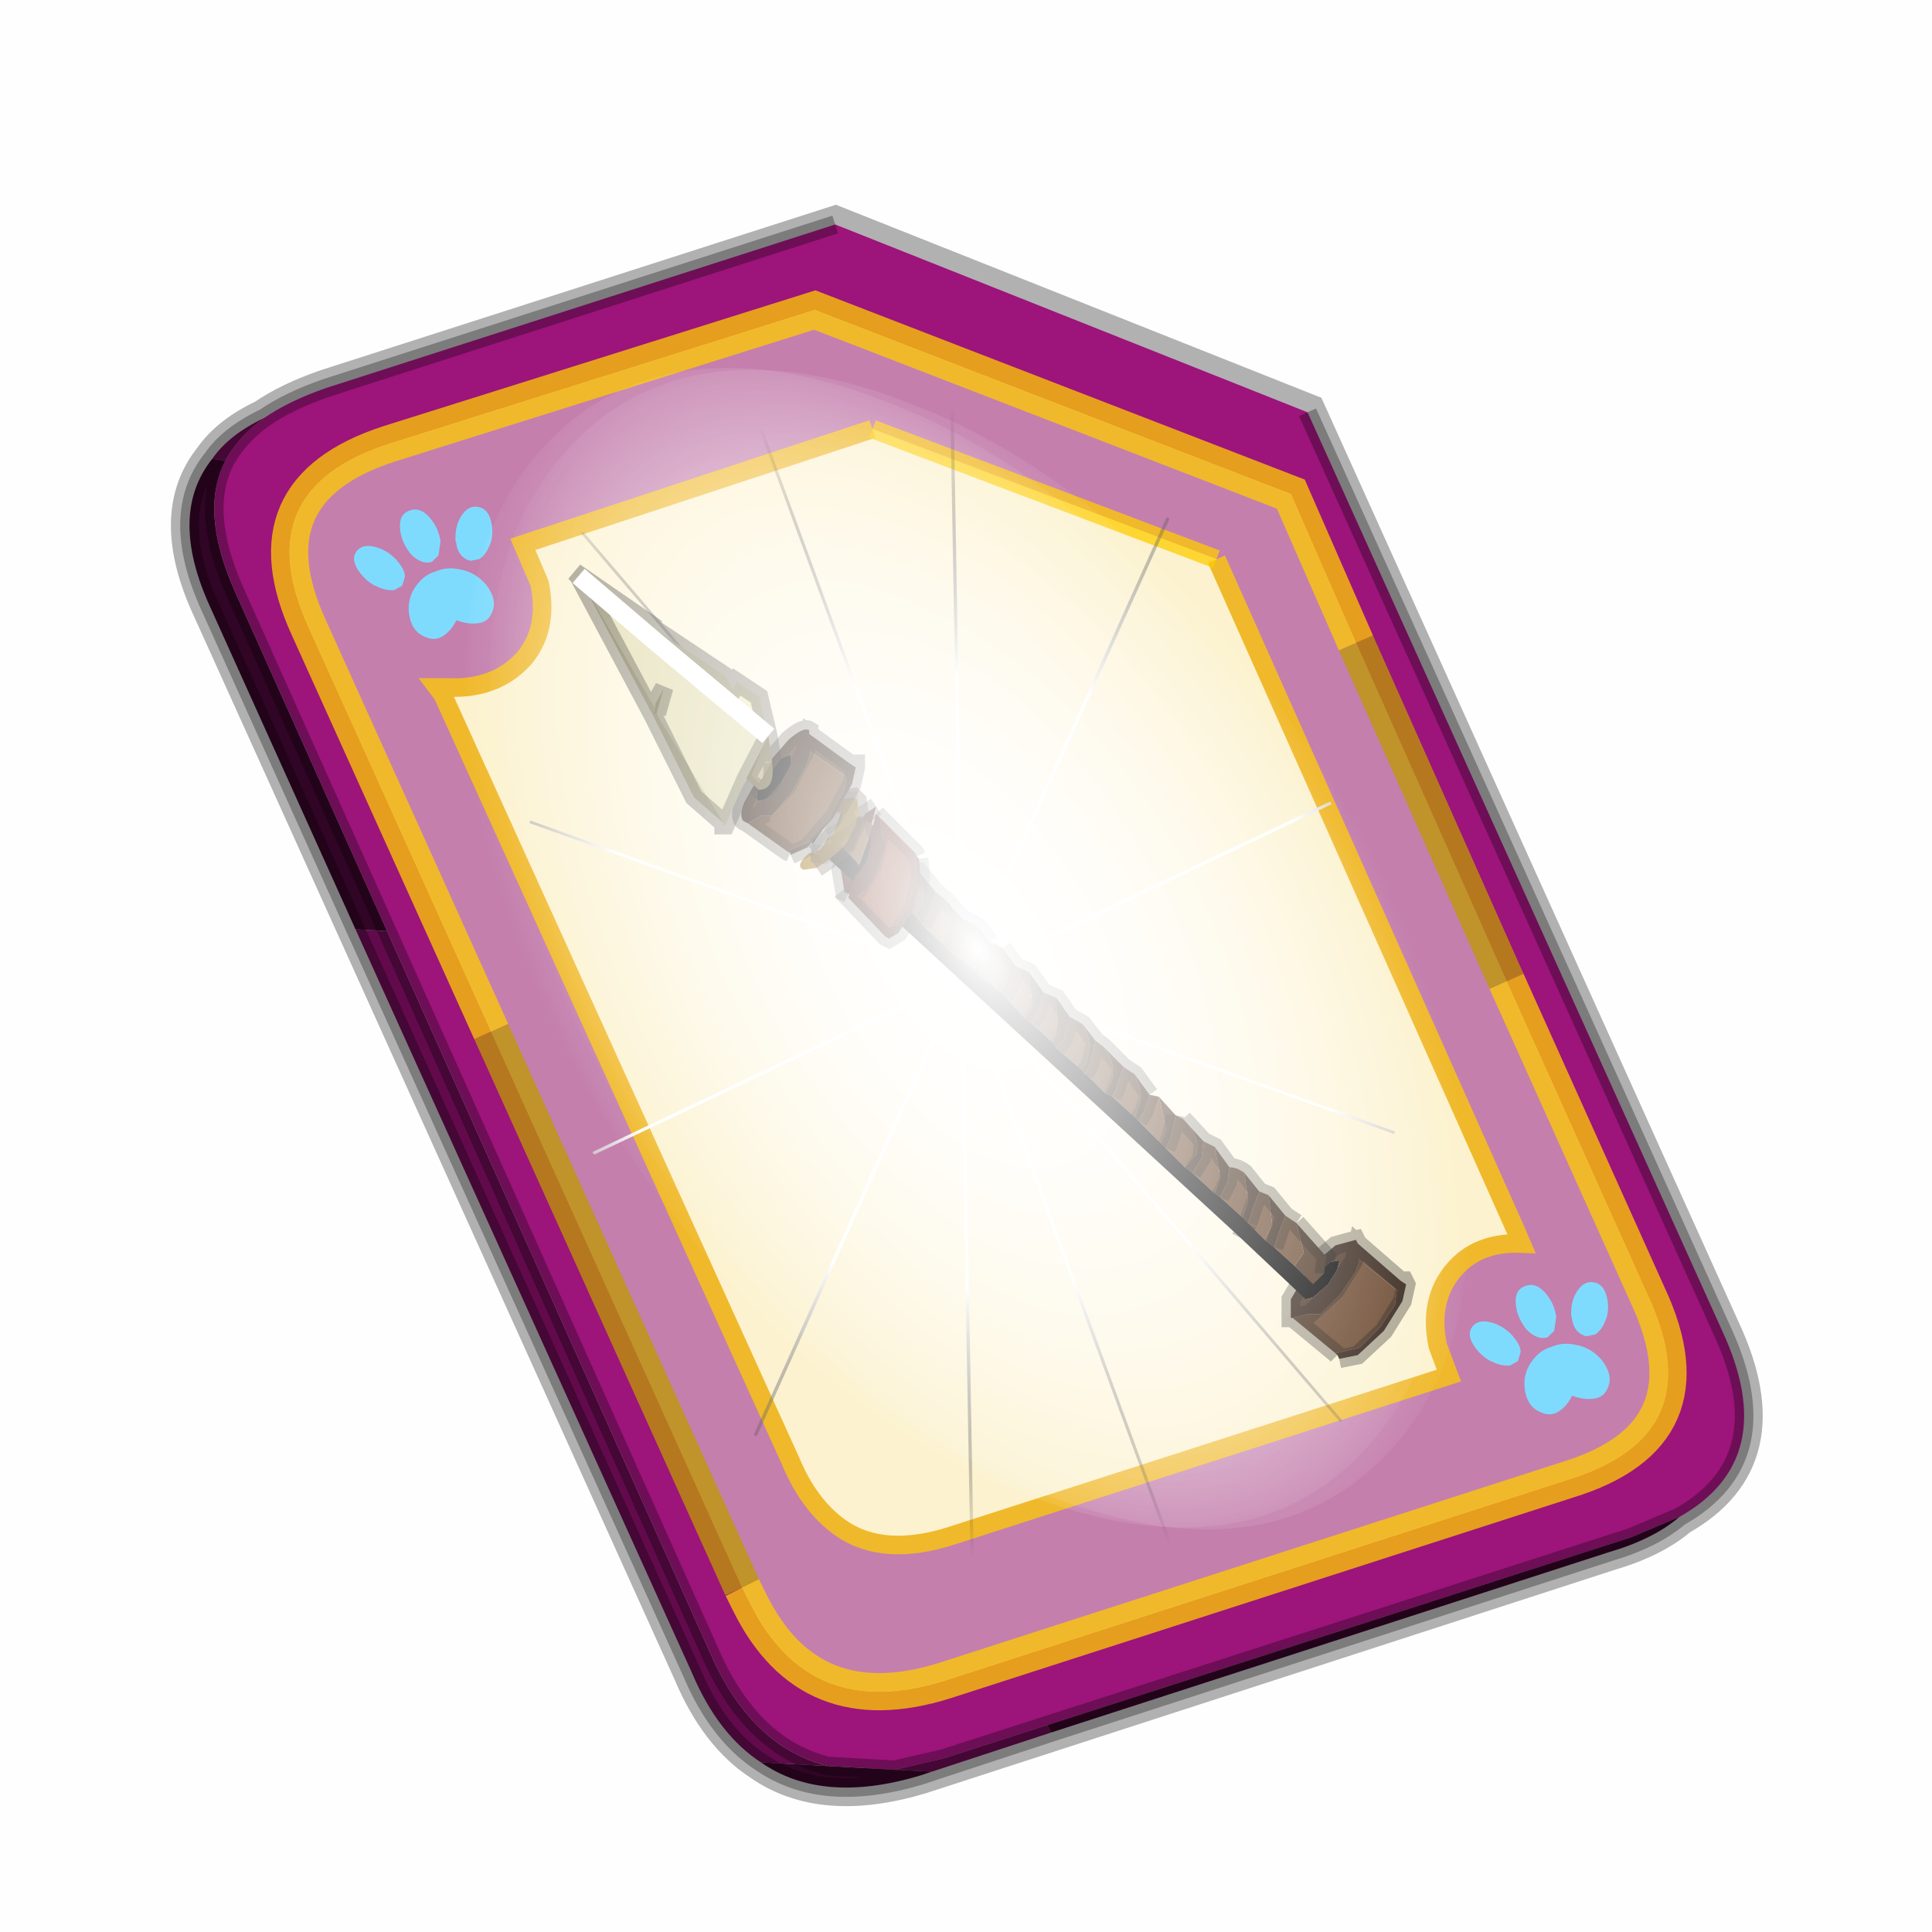 <?xml version='1.0' encoding='UTF-8'?>
<svg xmlns:xlink="http://www.w3.org/1999/xlink" xmlns="http://www.w3.org/2000/svg" version="1.1" width="60px" height="60px" viewBox="0.0 0.0 60.0 60.0"><defs><g id="c1"><path fill="#000000" fill-opacity="0.004" d="M0.0 0.0 L60.0 0.0 60.0 60.0 0.0 60.0 0.0 0.0"/></g><g id="c2"><path fill="none" stroke="#000000" stroke-width="1.0" stroke-opacity="0.302" d="M0.7 12.25 Q-0.45 9.75 0.75 8.25 1.2 7.6 2.15 7.15 2.8 6.7 3.8 6.35 L17.5 1.95 30.2 7.0 41.35 31.7 Q42.95 35.15 40.2 36.7 39.5 37.3 38.3 37.65 L19.8 43.65 Q17.15 44.45 15.5 43.3 14.35 42.55 13.65 40.9 L0.7 12.25"/><path fill="#9d147b" stroke="none" d="M35.55 22.3 L31.5 13.2 29.75 9.2 16.95 4.25 5.5 7.85 Q1.65 9.1 3.35 12.8 L8.25 23.65 15.0 38.6 15.2 39.0 Q16.8 42.25 20.45 41.1 L37.2 35.7 Q41.1 34.5 39.35 30.75 L35.55 22.3 M2.15 7.15 Q2.8 6.7 3.8 6.35 L17.5 1.95 30.2 7.0 41.35 31.7 Q42.95 35.15 40.2 36.7 L38.9 37.25 23.2 42.3 20.4 43.2 19.1 43.5 17.3 43.4 Q15.3 42.9 14.2 40.5 L5.45 20.95 1.35 11.8 Q0.4 9.65 1.1 8.3 1.45 7.65 2.15 7.15"/><path fill="#c47fad" stroke="none" d="M31.5 13.2 L35.55 22.3 39.35 30.75 Q41.1 34.5 37.2 35.7 L20.45 41.1 Q16.8 42.25 15.2 39.0 L15.0 38.6 8.25 23.65 3.35 12.8 Q1.65 9.1 5.5 7.85 L16.95 4.25 29.75 9.2 31.5 13.2 M18.5 7.45 L9.1 10.55 9.55 11.6 Q9.8 12.8 9.15 13.6 8.4 14.45 7.1 14.4 L6.8 14.4 6.95 14.6 16.3 35.2 Q16.8 36.4 17.65 37.0 18.8 37.8 20.65 37.2 L34.0 32.9 33.7 32.1 Q33.45 30.9 34.1 30.1 34.75 29.3 35.95 29.35 L35.8 29.0 27.75 10.95 18.5 7.45"/><path fill="#630a4c" stroke="none" d="M0.75 8.25 Q1.2 7.6 2.15 7.15 1.45 7.65 1.1 8.3 L0.75 8.25 M23.3 42.5 L20.1 43.55 19.1 43.5 20.4 43.2 23.2 42.3 23.3 42.5 M15.5 43.3 Q14.35 42.55 13.65 40.9 L4.6 20.9 5.45 20.95 14.2 40.5 Q15.3 42.9 17.3 43.4 L15.5 43.3"/><path fill="#300525" stroke="none" d="M4.6 20.9 L0.7 12.25 Q-0.45 9.75 0.75 8.25 L1.1 8.3 Q0.4 9.65 1.35 11.8 L5.45 20.95 4.6 20.9 M40.2 36.7 Q39.5 37.3 38.3 37.65 L23.3 42.5 23.2 42.3 38.9 37.25 40.2 36.7 M20.1 43.55 L19.8 43.65 Q17.15 44.45 15.5 43.3 L17.3 43.4 19.1 43.5 20.1 43.55"/><path fill="#fcf2cf" stroke="none" d="M27.75 10.95 L35.8 29.0 35.95 29.35 Q34.75 29.3 34.1 30.1 33.45 30.9 33.7 32.1 L34.0 32.9 20.65 37.2 Q18.8 37.8 17.65 37.0 16.8 36.4 16.3 35.2 L6.95 14.6 6.8 14.4 7.1 14.4 Q8.4 14.45 9.15 13.6 9.8 12.8 9.55 11.6 L9.1 10.55 18.5 7.45 27.75 10.95"/><path fill="none" stroke="#bf9900" stroke-width="1.0" stroke-opacity="0.749" d="M31.5 13.2 L35.55 22.3 M15.0 38.6 L8.25 23.65"/><path fill="none" stroke="#ffcc00" stroke-width="1.0" stroke-opacity="0.749" d="M35.55 22.3 L39.35 30.75 Q41.1 34.5 37.2 35.7 L20.45 41.1 Q16.8 42.25 15.2 39.0 L15.0 38.6 M8.25 23.65 L3.35 12.8 Q1.65 9.1 5.5 7.85 L16.95 4.25 29.75 9.2 31.5 13.2"/><path fill="none" stroke="#000000" stroke-width="0.5" stroke-opacity="0.302" d="M4.6 20.9 L0.7 12.25 Q-0.45 9.75 0.75 8.25 1.2 7.6 2.15 7.15 2.8 6.7 3.8 6.35 L17.5 1.95 M30.2 7.0 L41.35 31.7 Q42.95 35.15 40.2 36.7 39.5 37.3 38.3 37.65 L23.3 42.5 20.1 43.55 19.8 43.65 Q17.15 44.45 15.5 43.3 14.35 42.55 13.65 40.9 L4.6 20.9 M5.45 20.95 L1.35 11.8 Q0.4 9.65 1.1 8.3 1.45 7.65 2.15 7.15 M19.1 43.5 L17.3 43.4 Q15.3 42.9 14.2 40.5 L5.45 20.95 M23.2 42.3 L20.4 43.2 19.1 43.5 M40.2 36.7 L38.9 37.25 23.2 42.3"/><path fill="none" stroke="#f0b92b" stroke-width="0.5" d="M27.75 10.95 L35.8 29.0 35.95 29.35 Q34.75 29.3 34.1 30.1 33.45 30.9 33.7 32.1 L34.0 32.9 20.65 37.2 Q18.8 37.8 17.65 37.0 16.8 36.4 16.3 35.2 L6.95 14.6 6.8 14.4 7.1 14.4 Q8.4 14.45 9.15 13.6 9.8 12.8 9.55 11.6 L9.1 10.55 18.5 7.45"/><path fill="none" stroke="#ffcc00" stroke-width="0.5" stroke-opacity="0.749" d="M18.5 7.45 L27.75 10.95"/></g><g id="c3"><path fill="#7fdbfe" stroke="none" d="M10.75 4.9 Q10.75 4.6 10.9 4.35 11.25 3.45 11.95 2.75 13.3 1.5 14.35 2.1 15.4 2.7 14.95 4.45 14.7 5.4 14.1 6.15 L13.75 6.5 Q13.1 7.15 12.35 7.35 L11.4 7.2 Q10.95 6.9 10.75 6.4 10.5 5.75 10.75 4.9 M7.5 5.9 Q7.0 5.85 6.6 5.5 6.05 5.0 5.8 4.15 L5.7 3.6 Q5.55 2.65 5.8 1.7 6.25 0.0 7.5 0.0 L7.6 0.0 Q8.85 0.0 9.3 1.7 9.55 2.65 9.4 3.6 L9.3 4.15 8.5 5.5 7.6 5.9 7.5 5.9 M4.35 4.9 Q4.6 5.75 4.35 6.4 L3.7 7.2 2.75 7.35 Q2.0 7.15 1.35 6.5 L1.0 6.15 Q0.4 5.4 0.15 4.45 -0.3 2.7 0.75 2.1 1.8 1.5 3.15 2.75 3.85 3.45 4.2 4.35 L4.35 4.9 M5.5 13.7 Q4.45 13.9 3.65 12.95 2.75 12.0 3.2 10.25 3.7 8.5 5.25 7.6 6.4 6.9 7.55 7.0 8.75 6.9 9.9 7.6 11.45 8.5 11.95 10.25 12.35 12.0 11.5 12.95 10.7 13.9 9.65 13.7 8.55 13.5 7.55 12.6 6.55 13.5 5.5 13.7"/></g><g id="c4"><g><use transform="matrix(1.0,0.0,0.0,1.0,0.0,0.0)" xlink:href="#c3"/></g></g><radialGradient gradientUnits="userSpaceOnUse" r="819.2" cx="0" cy="0" spreadMethod="pad" gradientTransform="matrix(0.091,0.0,0.0,0.091,0.6,3.4)" id="gradient1"><stop offset="0.0" stop-color="#ffffff"/><stop offset="1.0" stop-color="#ffffff" stop-opacity="0.0"/></radialGradient><g id="c5"><path stroke="none" fill="url(#gradient1)" d="M36.65 -54.65 Q60.05 -42.0 69.75 -17.95 80.55 8.9 68.0 34.1 55.45 59.35 26.8 68.2 -1.8 77.05 -29.7 64.3 -57.6 51.6 -68.45 24.75 -79.3 -2.05 -66.75 -27.25 L-66.7 -27.3 Q-54.1 -52.5 -25.5 -61.4 3.1 -70.2 31.0 -57.5 L36.65 -54.65"/></g><g id="c6"><g><use transform="matrix(1.0,0.0,0.0,1.0,0.0,0.0)" xlink:href="#c5"/></g></g><radialGradient gradientUnits="userSpaceOnUse" r="819.2" cx="0" cy="0" spreadMethod="pad" gradientTransform="matrix(0.209,0.0,0.0,0.177,67.15,107.2)" id="gradient2"><stop offset="0.357" stop-color="#ffffff"/><stop offset="0.671" stop-opacity="0.0"/></radialGradient><g id="c7"><path fill="none" stroke-linejoin="round" stroke-linecap="round" stroke="url(#gradient2)" stroke-width="0.5" d="M136.55 165.8 L68.6 106.0 68.4 106.0 118.25 201.5 M68.3 105.8 L68.35 105.8 68.3 105.8 68.3 105.85 68.4 106.0 68.3 106.0 86.55 211.5 M68.3 105.8 L68.3 105.85 68.3 106.0 68.15 105.95 18.25 151.55 M68.3 105.85 L68.25 105.85 68.3 106.0 50.0 193.2 M68.25 105.85 L68.15 105.95 0.05 97.7 M68.3 105.85 L68.25 105.8 68.25 105.85 M68.25 105.8 L68.2 105.7 0.0 45.7 M68.3 105.8 L68.25 105.75 68.25 105.8 M68.25 105.75 L68.2 105.7 18.25 10.05 M68.6 106.0 L68.35 105.8 118.25 60.15 M86.6 18.35 L68.3 105.8 M136.6 114.25 L68.6 106.0 M68.25 105.75 L49.95 0.05"/></g><g id="c8"><g><use transform="matrix(1.0,0.0,0.0,1.0,0.0,0.0)" xlink:href="#c7"/></g></g><g id="c9"><g><use transform="matrix(1.0,0.0,0.0,1.0,0.0,0.0)" xlink:href="#c2"/></g><g><use transform="matrix(0.239,-0.087,0.1,0.234,34.25,31.15)" xlink:href="#c4"/></g><g><use transform="matrix(0.239,-0.087,0.1,0.234,4.25,10.3)" xlink:href="#c4"/></g><g><use transform="matrix(0.141,-0.038,0.111,0.226,20.25,20.65)" filter="url(#filter7)" xlink:href="#c6"/></g><g><use transform="matrix(-0.155,0.051,0.084,0.147,22.6,3.15)" filter="url(#filter8)" xlink:href="#c8"/></g></g><filter id="filter7"><feColorMatrix in="SourceGraphic" type="matrix" values="0.0 0.0 0.0 0.0 0.797 0.0 0.0 0.0 0.0 0.598 0.0 0.0 0.0 0.0 0.199 0.0 0.0 0.0 1.0 0.0" result="cxform"/><feComposite operator="in" in2="SourceGraphic" result="color-xform"/></filter><filter id="filter8"><feColorMatrix in="SourceGraphic" type="matrix" values="0.0 0.0 0.0 0.0 0.996 0.0 0.0 0.0 0.0 0.996 0.0 0.0 0.0 0.0 0.996 0.0 0.0 0.0 1.0 0.0" result="cxform"/><feComposite operator="in" in2="SourceGraphic" result="color-xform"/></filter><g id="c10"><path fill="#532013" stroke="none" d="M24.75 71.5 L24.7 71.5 24.55 71.6 24.3 71.95 24.2 72.35 24.25 72.6 24.35 72.65 24.4 72.65 24.2 73.3 24.15 73.3 24.05 73.25 23.95 72.65 24.2 71.85 24.6 71.15 24.9 70.95 24.75 71.5"/><path fill="#000000" stroke="none" d="M24.4 72.65 L24.35 72.65 24.25 72.6 24.2 72.35 24.3 71.95 24.55 71.6 24.7 71.5 24.75 71.5 24.4 72.65"/><path fill="none" stroke="#000000" stroke-width="0.5" stroke-opacity="0.329" d="M24.9 70.95 L24.6 71.15 24.2 71.85 23.95 72.65 24.05 73.25 24.15 73.3"/><path fill="#482e1e" stroke="none" d="M36.1 84.7 L36.05 84.7 36.05 84.2 36.55 83.35 37.25 82.75 37.8 82.6 37.85 82.7 37.75 83.15 37.25 83.95 36.55 84.6 36.5 84.6 36.55 84.6 37.25 83.95 37.75 83.15 37.85 82.7 39.0 83.7 39.15 83.8 39.05 84.25 38.55 85.05 37.85 85.7 37.35 85.8 37.3 85.7 37.25 85.65 37.9 85.5 38.45 84.95 38.85 84.35 38.9 83.95 37.85 83.1 37.9 83.15 37.8 83.45 37.4 84.05 36.85 84.6 36.5 84.6 36.1 84.7 M36.45 84.2 L36.65 84.15 37.05 83.8 37.3 83.4 37.35 83.2 37.35 83.15 37.1 83.2 36.75 83.5 36.45 83.95 36.45 84.2"/><path fill="#674329" stroke="none" d="M36.1 84.7 L36.5 84.6 36.85 84.6 37.4 84.05 37.8 83.45 37.9 83.15 37.85 83.1 38.9 83.95 38.85 84.35 38.45 84.95 37.9 85.5 37.25 85.65 36.1 84.7"/><path fill="#000000" stroke="none" d="M36.45 84.2 L36.45 83.95 36.75 83.5 37.1 83.2 37.35 83.15 37.35 83.2 37.3 83.4 37.05 83.8 36.65 84.15 36.45 84.2"/><path fill="none" stroke="#000000" stroke-width="0.5" stroke-opacity="0.329" d="M37.85 82.7 L37.8 82.6 37.25 82.75 36.55 83.35 36.05 84.2 36.05 84.7 36.1 84.7 36.5 84.6 36.55 84.6 37.25 83.95 37.75 83.15 37.85 82.7 39.0 83.7 39.1 83.7 39.15 83.8 39.05 84.25 38.55 85.05 37.85 85.7 37.35 85.8 M37.3 85.7 L37.25 85.65 36.1 84.7 M39.15 83.8 L39.0 83.7"/><path fill="#4a2f1d" stroke="none" d="M36.95 83.5 L36.65 83.8 36.15 83.3 36.4 82.95 36.2 82.15 37.0 83.05 36.95 83.45 36.95 83.5 M35.6 82.8 L35.35 82.6 35.55 82.2 35.45 81.4 35.9 81.95 35.75 82.35 35.6 82.8 M26.75 73.45 L27.2 73.95 27.1 74.25 26.9 74.85 26.75 74.7 26.95 74.05 26.75 73.45 M27.65 74.2 L27.95 74.6 27.9 74.9 27.65 75.45 27.55 75.35 27.7 74.75 27.65 74.2 M28.3 74.75 L28.65 75.25 28.55 75.65 28.35 76.05 28.25 75.95 28.45 75.5 28.3 74.75 M29.0 75.4 L29.4 75.95 29.25 76.45 29.05 76.75 28.9 76.65 29.1 76.3 29.0 75.4 M29.75 76.1 L30.1 76.6 29.95 77.2 29.75 77.45 29.65 77.3 29.75 77.05 29.75 76.1 M30.45 76.8 L30.8 77.25 30.65 77.9 30.55 78.05 30.5 78.15 30.45 78.05 30.55 77.8 Q30.75 77.3 30.45 76.8 M31.0 77.4 L31.55 77.95 31.35 78.55 31.25 78.75 31.05 78.65 31.2 78.4 Q31.4 77.9 31.0 77.4 M31.85 78.15 L32.25 78.7 32.1 79.15 31.95 79.4 31.85 79.3 31.95 79.05 Q32.1 78.7 31.85 78.15 M32.5 78.75 L32.95 79.25 32.85 79.75 32.7 80.15 32.55 80.0 32.7 79.65 32.5 78.75 M33.15 79.35 L33.7 79.95 33.65 80.4 33.4 80.8 33.2 80.65 33.5 80.3 Q33.65 79.85 33.15 79.35 M34.0 80.1 L34.4 80.65 34.35 81.05 34.15 81.45 34.0 81.35 34.15 80.9 34.0 80.1 M34.8 80.8 L35.2 81.3 35.05 81.7 34.9 82.15 34.75 82.0 34.9 81.55 34.8 80.8 M26.5 73.25 L26.4 73.6 26.15 74.15 26.05 74.0 26.2 73.35 26.05 72.7 26.5 73.25 M24.55 71.3 Q24.95 71.45 25.0 71.9 L25.0 72.0 24.7 72.75 24.55 72.65 24.7 71.85 24.55 71.3 M25.4 72.05 L25.75 72.6 25.7 72.75 25.45 73.4 25.35 73.25 25.55 72.5 25.4 72.05"/><path fill="#674329" stroke="none" d="M36.2 82.15 L36.4 82.95 36.15 83.3 35.6 82.8 35.75 82.35 35.9 81.95 36.2 82.15 M35.35 82.6 L34.9 82.15 35.05 81.7 35.2 81.3 35.45 81.4 35.55 82.2 35.35 82.6 M26.5 73.25 L26.75 73.45 26.95 74.05 26.75 74.7 26.15 74.15 26.4 73.6 26.5 73.25 M27.2 73.95 L27.65 74.2 27.7 74.75 27.55 75.35 26.9 74.85 27.1 74.25 27.2 73.95 M27.95 74.6 L28.3 74.75 28.45 75.5 28.25 75.95 27.65 75.45 27.9 74.9 27.95 74.6 M28.65 75.25 L29.0 75.4 29.1 76.3 28.9 76.65 28.35 76.05 28.55 75.65 28.65 75.25 M29.4 75.95 L29.75 76.1 29.75 77.05 29.65 77.3 29.05 76.75 29.25 76.45 29.4 75.95 M30.1 76.6 L30.45 76.8 Q30.75 77.3 30.55 77.8 L30.45 78.05 29.75 77.45 29.95 77.2 30.1 76.6 M30.8 77.25 L31.0 77.4 Q31.4 77.9 31.2 78.4 L31.05 78.65 30.55 78.15 30.5 78.15 30.55 78.05 30.65 77.9 30.8 77.25 M31.55 77.95 L31.85 78.15 Q32.1 78.7 31.95 79.05 L31.85 79.3 31.25 78.75 31.35 78.55 31.55 77.95 M32.25 78.7 L32.5 78.75 32.7 79.65 32.55 80.0 31.95 79.4 32.1 79.15 32.25 78.7 M32.95 79.25 L33.15 79.35 Q33.65 79.85 33.5 80.3 L33.2 80.65 32.7 80.15 32.85 79.75 32.95 79.25 M33.7 79.95 L34.0 80.1 34.15 80.9 34.0 81.35 33.4 80.8 33.65 80.4 33.7 79.95 M34.4 80.65 Q34.6 80.65 34.8 80.8 L34.9 81.55 34.75 82.0 34.15 81.45 34.35 81.05 34.4 80.65 M23.6 71.8 L23.75 71.7 23.8 71.55 24.0 71.0 24.3 71.2 24.5 71.25 24.55 71.3 24.7 71.85 24.55 72.65 24.05 72.1 24.3 71.35 24.3 71.2 24.3 71.35 24.05 72.1 23.6 71.8 M25.0 71.9 L25.4 72.05 25.55 72.5 25.35 73.25 24.7 72.75 25.0 72.0 25.0 71.9 M25.75 72.6 L25.95 72.7 26.05 72.7 26.2 73.35 26.05 74.0 25.45 73.4 25.7 72.75 25.75 72.6 M23.55 70.75 L23.6 70.75 23.75 70.8 23.8 70.8 23.75 70.8 23.75 70.95 23.5 71.45 23.45 71.55 23.45 71.6 23.25 71.45 23.2 71.35 23.25 71.35 23.4 71.0 23.55 70.75 M23.6 70.75 L23.25 71.45 23.6 70.75"/><path fill="#000000" stroke="none" d="M36.15 83.3 L36.65 83.8 36.95 83.5 36.45 84.2 34.7 82.55 34.9 82.15 34.7 82.55 23.4 72.15 23.6 71.8 24.05 72.1 24.55 72.65 24.7 72.75 25.35 73.25 25.45 73.4 26.05 74.0 26.15 74.15 26.75 74.7 26.9 74.85 27.55 75.35 27.65 75.45 28.25 75.95 28.35 76.05 28.9 76.65 29.05 76.75 29.65 77.3 29.75 77.45 30.45 78.05 30.5 78.15 30.55 78.15 31.05 78.65 31.25 78.75 31.85 79.3 31.95 79.4 32.55 80.0 32.7 80.15 33.2 80.65 33.4 80.8 34.0 81.35 34.15 81.45 34.75 82.0 34.9 82.15 35.35 82.6 35.6 82.8 36.15 83.3 M23.45 71.6 L23.2 71.95 22.9 71.65 22.95 71.5 23.15 71.15 23.35 70.6 23.35 70.5 23.55 70.6 23.55 70.75 23.4 71.0 23.25 71.35 23.2 71.35 23.25 71.45 23.45 71.6"/><path fill="none" stroke="#000000" stroke-width="0.5" stroke-opacity="0.329" d="M36.95 83.5 L36.95 83.45 37.0 83.05 36.2 82.15 M34.9 82.15 L34.7 82.55 M26.5 73.25 L26.75 73.45 27.2 73.95 27.65 74.2 27.95 74.6 M28.3 74.75 L28.65 75.25 29.0 75.4 29.4 75.95 29.75 76.1 30.1 76.6 30.45 76.8 30.8 77.25 31.0 77.4 31.55 77.95 31.85 78.15 32.25 78.7 M33.15 79.35 L33.7 79.95 34.0 80.1 34.4 80.65 Q34.6 80.65 34.8 80.8 L35.2 81.3 35.45 81.4 35.9 81.95 36.2 82.15 M27.65 75.45 L27.9 74.9 27.95 74.6 M26.9 74.85 L27.1 74.25 27.2 73.95 M28.35 76.05 L28.55 75.65 28.65 75.25 M29.05 76.75 L29.25 76.45 29.4 75.95 M26.5 73.25 L26.4 73.6 26.15 74.15 M25.0 71.9 L25.4 72.05 25.75 72.6 25.95 72.7 26.05 72.7 26.5 73.25 M24.3 71.2 L24.3 71.35 24.05 72.1 M24.7 72.75 L25.0 72.0 25.0 71.9 M25.45 73.4 L25.7 72.75 25.75 72.6 M23.25 71.45 L23.6 70.75 M31.25 78.75 L31.35 78.55 31.55 77.95 M31.95 79.4 L32.1 79.15 32.25 78.7 M32.7 80.15 L32.85 79.75 32.95 79.25 M33.4 80.8 L33.65 80.4 33.7 79.95 M34.9 82.15 L35.05 81.7 35.2 81.3 M34.15 81.45 L34.35 81.05 34.4 80.65 M35.6 82.8 L35.75 82.35 35.9 81.95 M30.5 78.15 L30.55 78.05 30.65 77.9 30.8 77.25 M29.75 77.45 L29.95 77.2 30.1 76.6"/><path fill="#996b0f" stroke="none" d="M24.0 72.05 L23.9 72.15 23.6 72.4 23.45 72.5 23.3 72.6 22.95 72.65 Q22.7 72.55 23.1 72.2 L23.15 72.2 23.5 72.25 23.65 72.2 23.85 72.15 24.0 72.05"/><path fill="#ad7910" stroke="none" d="M24.0 72.05 L23.85 72.15 23.65 72.2 23.5 72.25 23.15 72.2 23.25 72.2 23.3 72.15 23.4 72.1 23.6 71.85 23.65 71.8 24.15 71.5 24.25 71.35 24.4 71.25 24.35 71.45 24.1 71.95 24.0 72.05"/><path fill="#cc951a" stroke="none" d="M23.65 71.8 L23.7 71.75 23.95 71.3 24.0 71.15 24.0 71.1 24.2 70.8 24.4 70.8 24.45 71.15 24.4 71.25 24.25 71.35 24.15 71.5 23.65 71.8"/><path fill="#bd8812" stroke="none" d="M24.4 70.8 L24.2 70.8 24.0 71.1 24.0 71.15 23.65 71.0 23.7 70.85 23.75 70.8 24.3 70.7 24.35 70.75 24.4 70.8"/><path fill="none" stroke="#21150b" stroke-width="0.5" stroke-opacity="0.431" d="M23.3 72.6 L23.45 72.5 23.6 72.4 23.9 72.15 24.0 72.05 24.1 71.95 24.35 71.45 24.4 71.25 24.45 71.15 24.4 70.8 24.35 70.75 24.3 70.7 23.75 70.8 23.7 70.85 23.65 71.0 24.0 71.15 23.95 71.3 23.7 71.75 23.65 71.8 23.6 71.85 23.4 72.1 23.3 72.15 23.25 72.2 23.15 72.2"/><path fill="none" stroke="#21140a" stroke-width="0.5" stroke-opacity="0.212" d="M24.0 72.05 L23.85 72.15 23.65 72.2 23.5 72.25 23.15 72.2 M23.65 71.8 L24.15 71.5 24.25 71.35 24.4 71.25 M24.4 70.8 L24.2 70.8 24.0 71.1 24.0 71.15"/><path fill="#482e1e" stroke="none" d="M21.45 71.4 L21.35 71.35 Q21.2 71.25 21.35 70.85 L21.85 69.95 22.55 69.15 Q22.95 68.8 23.1 68.9 L23.1 69.0 23.0 69.45 22.5 70.4 21.8 71.15 21.8 71.2 21.8 71.15 22.5 70.4 23.0 69.45 23.1 69.0 24.2 69.8 24.35 69.9 24.25 70.35 23.75 71.25 23.05 72.05 22.6 72.25 22.6 72.2 22.5 72.15 23.1 71.9 23.65 71.25 24.05 70.5 24.1 70.15 23.1 69.45 23.15 69.45 23.05 69.8 22.65 70.55 22.1 71.2 21.8 71.2 21.45 71.4 M21.75 70.8 L21.95 70.75 22.35 70.3 22.6 69.85 22.6 69.6 22.6 69.55 22.35 69.65 22.0 70.1 21.7 70.55 21.7 70.8 21.75 70.8"/><path fill="#674329" stroke="none" d="M21.45 71.4 L21.8 71.2 22.1 71.2 22.65 70.55 23.05 69.8 23.15 69.45 23.1 69.45 24.1 70.15 24.05 70.5 23.65 71.25 23.1 71.9 22.5 72.15 21.45 71.4"/><path fill="#000000" stroke="none" d="M21.7 70.8 L21.7 70.55 22.0 70.1 22.35 69.65 22.6 69.55 22.6 69.6 22.6 69.85 22.35 70.3 21.95 70.75 21.75 70.8 21.7 70.8"/><path fill="none" stroke="#000000" stroke-width="0.5" stroke-opacity="0.329" d="M23.1 69.0 L23.1 68.9 Q22.95 68.8 22.55 69.15 L21.85 69.95 21.35 70.85 Q21.2 71.25 21.35 71.35 L21.45 71.4 21.8 71.2 21.8 71.15 22.5 70.4 23.0 69.45 23.1 69.0 24.2 69.8 24.35 69.8 24.35 69.9 24.25 70.35 23.75 71.25 23.05 72.05 22.6 72.25 M22.6 72.2 L22.5 72.15 21.45 71.4 M21.75 70.8 L21.7 70.8 M24.35 69.9 L24.2 69.8"/><path fill="#532013" stroke="none" d="M24.35 72.8 L24.15 73.4 24.4 73.2 24.8 72.55 25.0 71.7 25.05 71.65 25.0 71.7 24.8 72.55 24.4 73.2 24.15 73.4 25.15 74.45 25.25 74.5 25.5 74.35 25.9 73.7 26.1 72.85 26.05 72.35 26.0 72.3 25.95 72.2 26.0 72.9 25.8 73.6 25.5 74.1 25.25 74.2 24.4 73.35 24.6 73.2 24.9 72.7 25.15 72.0 25.05 71.65 25.0 71.25 24.95 71.2 24.9 71.15 24.75 71.7 24.75 72.0 24.65 72.4 24.45 72.7 24.35 72.8"/><path fill="#000000" stroke="none" d="M24.35 72.8 L24.45 72.7 24.65 72.4 24.75 72.0 24.75 71.7 24.35 72.8"/><path fill="#762d1b" stroke="none" d="M25.0 71.25 L25.05 71.65 25.15 72.0 24.9 72.7 24.6 73.2 24.4 73.35 25.25 74.2 25.5 74.1 25.8 73.6 26.0 72.9 25.95 72.2 25.0 71.25"/><path fill="none" stroke="#000000" stroke-width="0.5" stroke-opacity="0.329" d="M24.9 71.15 L24.95 71.2 25.0 71.25 25.05 71.65 25.0 71.7 24.8 72.55 24.4 73.2 24.15 73.4 25.15 74.45 25.25 74.5 25.5 74.35 25.9 73.7 26.1 72.85 26.05 72.35 M26.0 72.3 L25.95 72.2 25.0 71.25"/><path fill="#f2ebc1" stroke="none" d="M22.0 69.05 L18.95 66.5 16.9 64.75 16.8 64.65 18.9 66.1 18.95 66.5 19.05 66.25 20.85 67.45 21.05 67.8 21.15 67.6 21.75 68.0 22.0 69.05"/><path fill="#b9ac79" stroke="none" d="M22.1 69.75 L21.75 70.35 21.55 70.1 22.0 69.05 22.1 69.65 22.1 69.75 M18.95 68.3 L18.95 68.2 19.2 67.75 19.0 68.45 18.9 68.5 18.95 68.3"/><path fill="#9b8c53" stroke="none" d="M22.0 69.05 L21.55 70.1 21.75 70.35 22.1 69.75 Q22.2 70.5 21.75 70.5 L21.4 70.2 22.0 69.05"/><path fill="#e6e0b8" stroke="none" d="M16.9 64.75 L18.95 66.5 22.0 69.05 21.4 70.2 20.85 71.45 20.8 71.45 20.8 71.4 19.05 68.55 19.0 68.45 19.2 67.75 18.95 68.2 18.95 68.3 16.9 64.75"/><path fill="#c9c196" stroke="none" d="M16.9 64.75 L18.95 68.3 18.9 68.5 19.0 68.45 19.05 68.55 20.8 71.4 20.0 70.7 18.9 68.5 16.9 64.75"/><path fill="none" stroke="#000000" stroke-width="0.5" stroke-opacity="0.329" d="M22.1 69.75 L22.1 69.65 22.0 69.05 21.75 68.0 21.15 67.6 21.05 67.8 20.85 67.45 19.05 66.25 18.95 66.5 M18.95 68.3 L18.95 68.2 19.2 67.75 19.0 68.45 19.05 68.55 M20.8 71.4 L20.8 71.45 20.85 71.45 21.4 70.2 22.0 69.05 M16.9 64.75 L16.8 64.65 18.9 66.1 18.95 66.5 M18.9 68.5 L16.9 64.75 M18.9 68.5 L18.95 68.3 M18.9 68.5 L19.0 68.45 M20.8 71.4 L20.0 70.7 18.9 68.5 M22.1 69.75 Q22.2 70.5 21.75 70.5 L21.4 70.2"/><path fill="none" stroke="#ffffff" stroke-width="0.5" d="M22.0 69.05 L18.95 66.5 16.9 64.75"/></g><g id="c11"><g><use transform="matrix(1.0,0.0,0.0,1.0,6.3,53.35)" xlink:href="#c9"/></g><g><use transform="matrix(1.0,0.0,0.0,1.0,0.0,0.0)" xlink:href="#c10"/></g><g><use transform="matrix(0.141,-0.038,0.111,0.226,27.2,74.05)" filter="url(#filter11)" xlink:href="#c6"/></g></g><filter id="filter11"><feColorMatrix in="SourceGraphic" type="matrix" values="1.0 0.0 0.0 0.0 0.0 0.0 1.0 0.0 0.0 0.0 0.0 0.0 1.0 0.0 0.0 0.0 0.0 0.0 0.23 0.0" result="cxform"/><feComposite operator="in" in2="SourceGraphic" result="color-xform"/></filter></defs><g><g><use transform="matrix(1.0,0.0,0.0,1.0,0.0,0.0)" xlink:href="#c1"/></g><g><use transform="matrix(1.155,0.0,0.0,1.155,-1.55,-56.9)" xlink:href="#c11"/></g></g></svg>